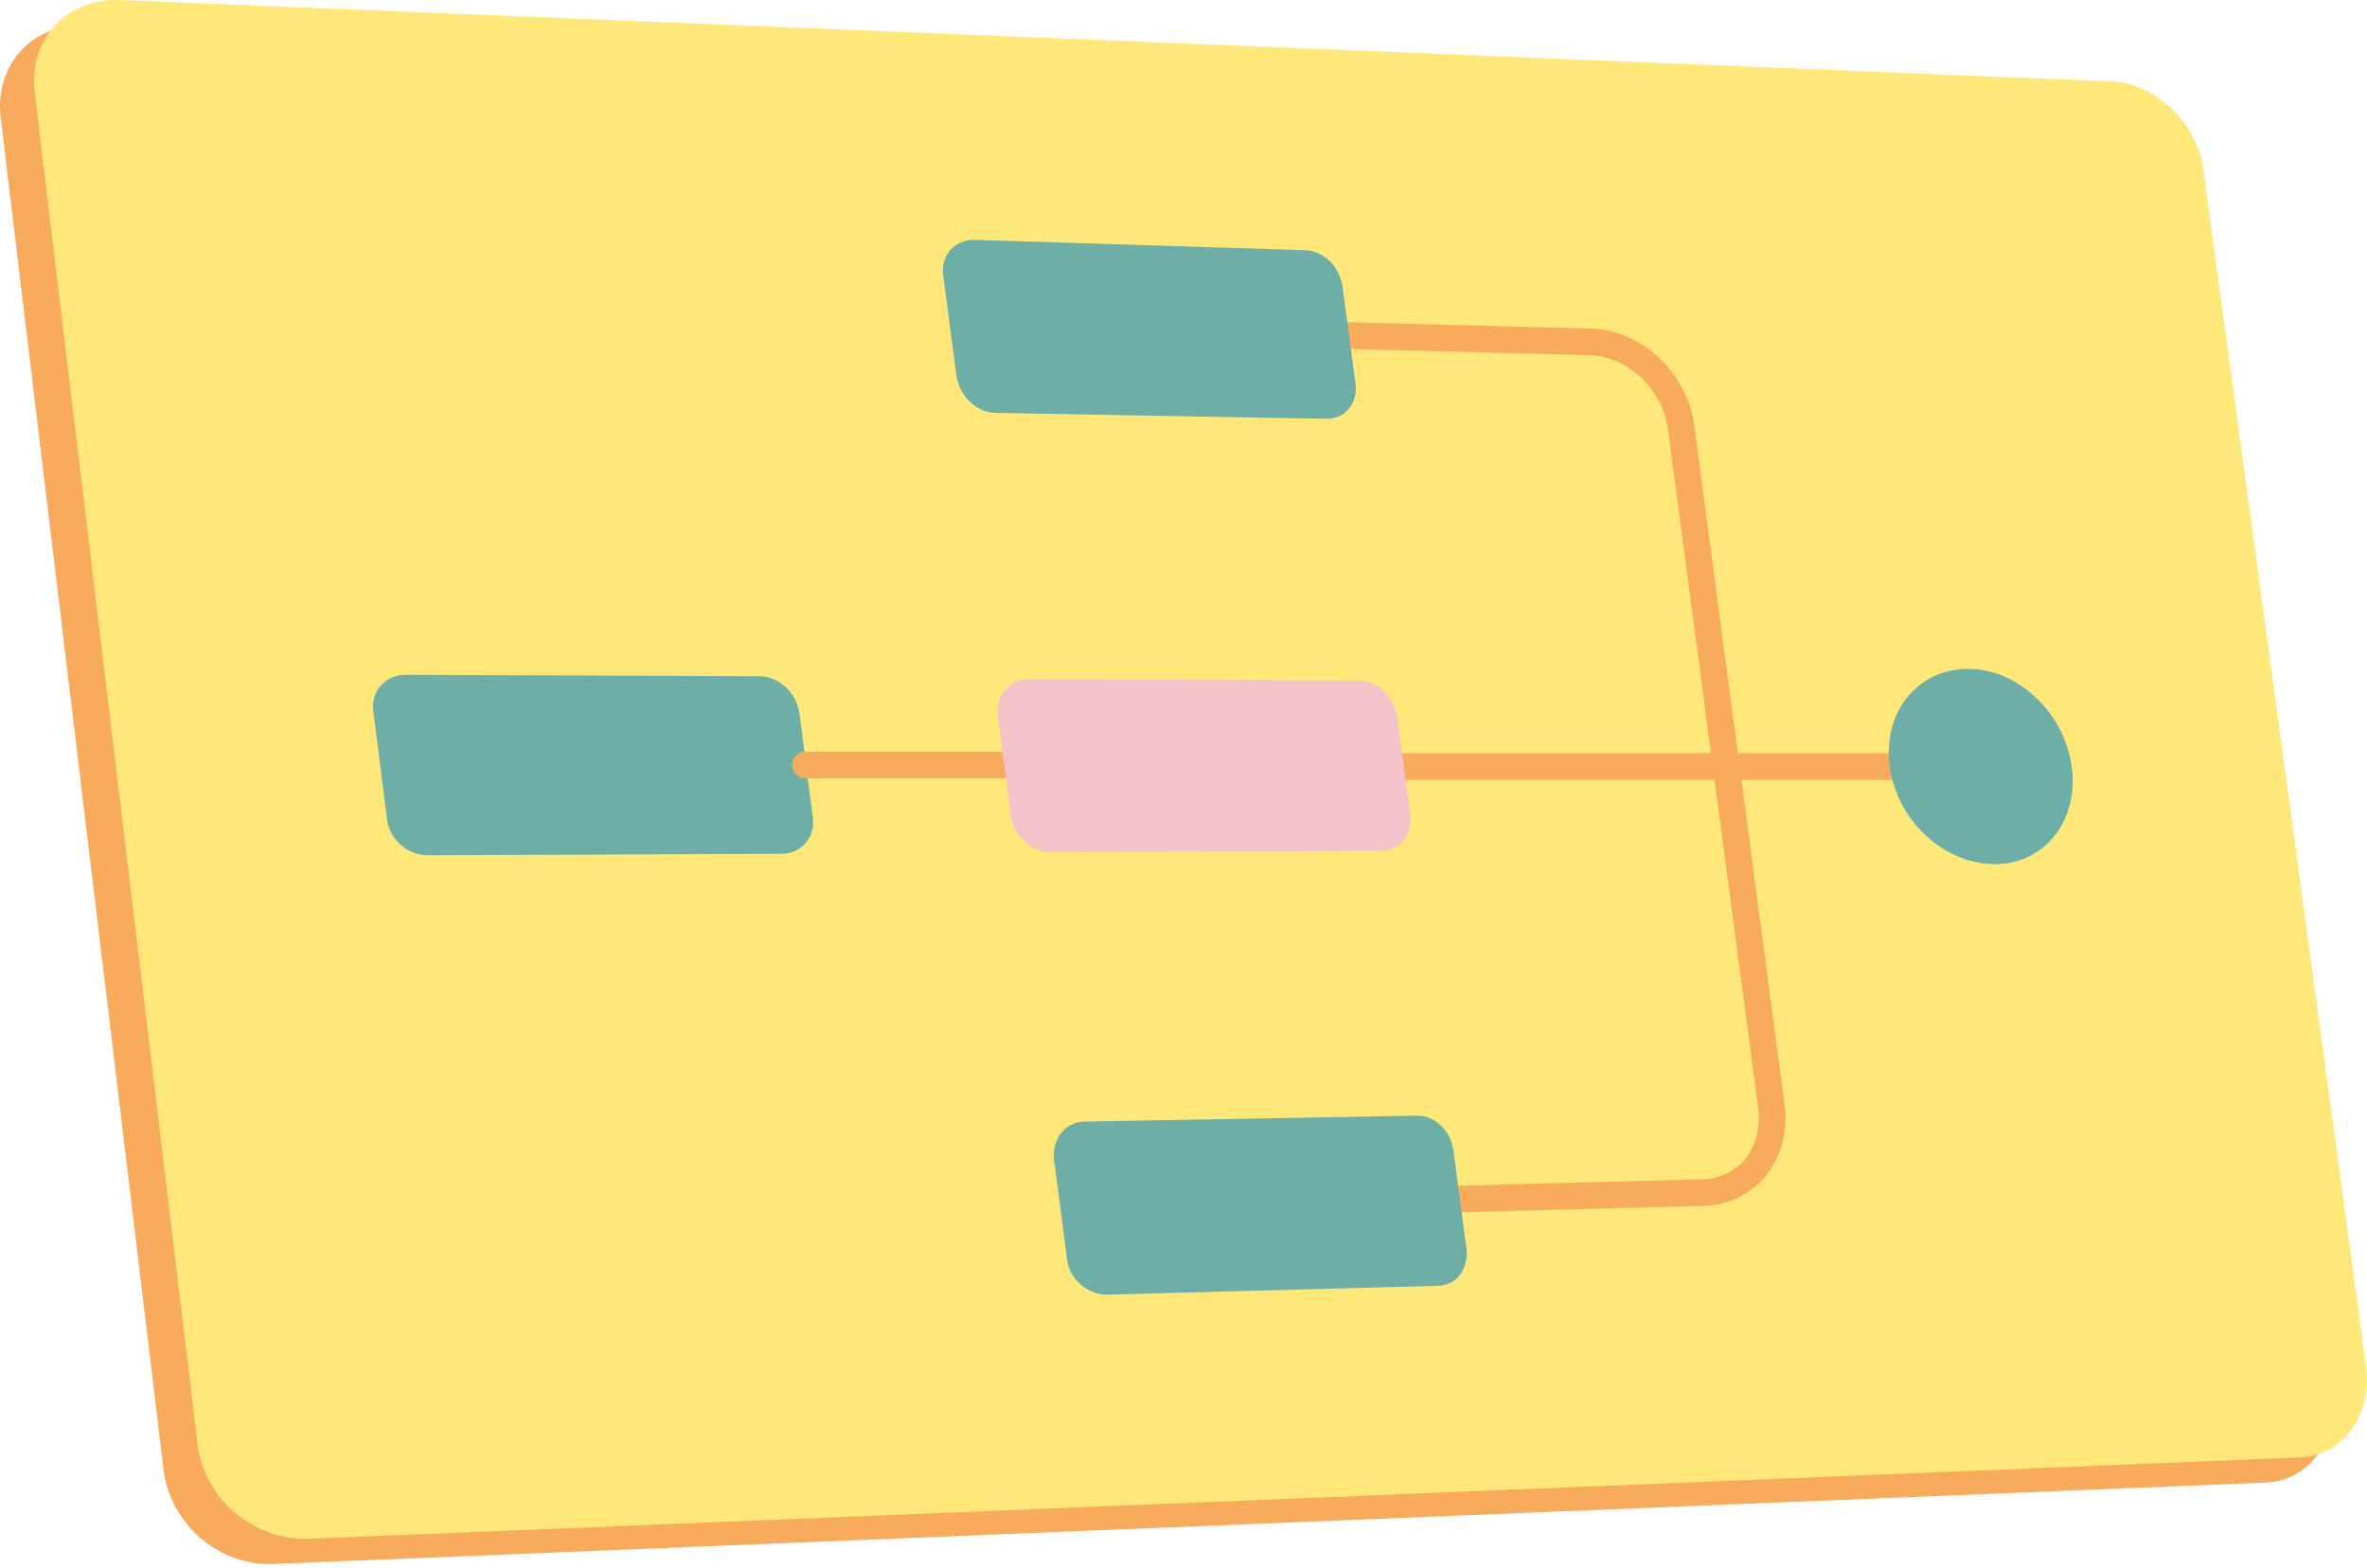 <svg width="160" height="106" viewBox="0 0 160 106" fill="none" xmlns="http://www.w3.org/2000/svg">
<path d="M18.541 105.71L153.141 100.21C156.041 100.11 158.041 97.41 157.641 94.11L146.641 13.21C146.241 10.01 143.441 7.41 140.541 7.21L5.94 1.71C2.24 1.51 -0.359 4.31 0.041 7.91L11.04 99.21C11.441 103.01 14.841 105.91 18.541 105.71Z" fill="#F8AB5D"/>
<path d="M20.84 104.01L155.44 98.51C158.34 98.41 160.34 95.71 159.94 92.41L148.94 11.51C148.54 8.31 145.74 5.71 142.84 5.51L8.24 0.01C4.54 -0.19 1.94 2.61 2.34 6.21L13.34 97.51C13.74 101.31 17.14 104.11 20.84 104.01Z" fill="#FFE779"/>
<path d="M127.74 51.81H92.14" stroke="#F8AB5D" stroke-width="1.8" stroke-miterlimit="10" stroke-linecap="round" stroke-linejoin="round"/>
<path d="M95.94 81.11L115.14 80.61C118.14 80.51 120.14 77.91 119.74 74.81L113.64 28.91C113.24 25.81 110.54 23.21 107.54 23.11L88.34 22.61" stroke="#F8AB5D" stroke-width="1.8" stroke-miterlimit="10" stroke-linecap="round" stroke-linejoin="round"/>
<path d="M67.34 27.91L89.64 28.31C90.94 28.31 91.74 27.31 91.64 26.01L90.74 19.31C90.54 18.01 89.44 16.91 88.14 16.91L65.84 16.21C64.54 16.21 63.64 17.21 63.74 18.51L64.64 25.31C64.84 26.81 66.04 27.91 67.34 27.91Z" fill="#6DAFA7"/>
<path d="M28.94 57.81L52.84 57.71C54.14 57.71 55.14 56.61 54.94 55.21L54.04 48.21C53.84 46.81 52.64 45.71 51.34 45.71L27.44 45.61C26.04 45.61 25.04 46.71 25.24 48.11L26.14 55.21C26.24 56.71 27.54 57.81 28.94 57.81Z" fill="#6DAFA7"/>
<path d="M74.84 87.51L97.14 86.91C98.44 86.91 99.24 85.81 99.14 84.51L98.24 77.71C98.04 76.41 96.94 75.31 95.64 75.41L73.34 75.81C72.04 75.81 71.14 76.91 71.24 78.31L72.14 85.21C72.34 86.51 73.54 87.51 74.84 87.51Z" fill="#6DAFA7"/>
<path d="M67.94 51.71H54.44" stroke="#F8AB5D" stroke-width="1.8" stroke-miterlimit="10" stroke-linecap="round" stroke-linejoin="round"/>
<path d="M71.04 57.61L93.34 57.51C94.64 57.51 95.44 56.41 95.34 55.11L94.44 48.41C94.24 47.11 93.14 46.01 91.84 46.01L69.54 45.91C68.24 45.91 67.34 47.01 67.44 48.31L68.34 55.21C68.54 56.51 69.74 57.61 71.04 57.61Z" fill="#F4C2C9"/>
<path d="M127.74 51.81C127.24 48.11 129.64 45.21 133.04 45.21C136.44 45.21 139.54 48.21 140.04 51.81C140.54 55.41 138.24 58.41 134.84 58.41C131.44 58.41 128.24 55.51 127.74 51.81Z" fill="#6DAFA7"/>
</svg>
